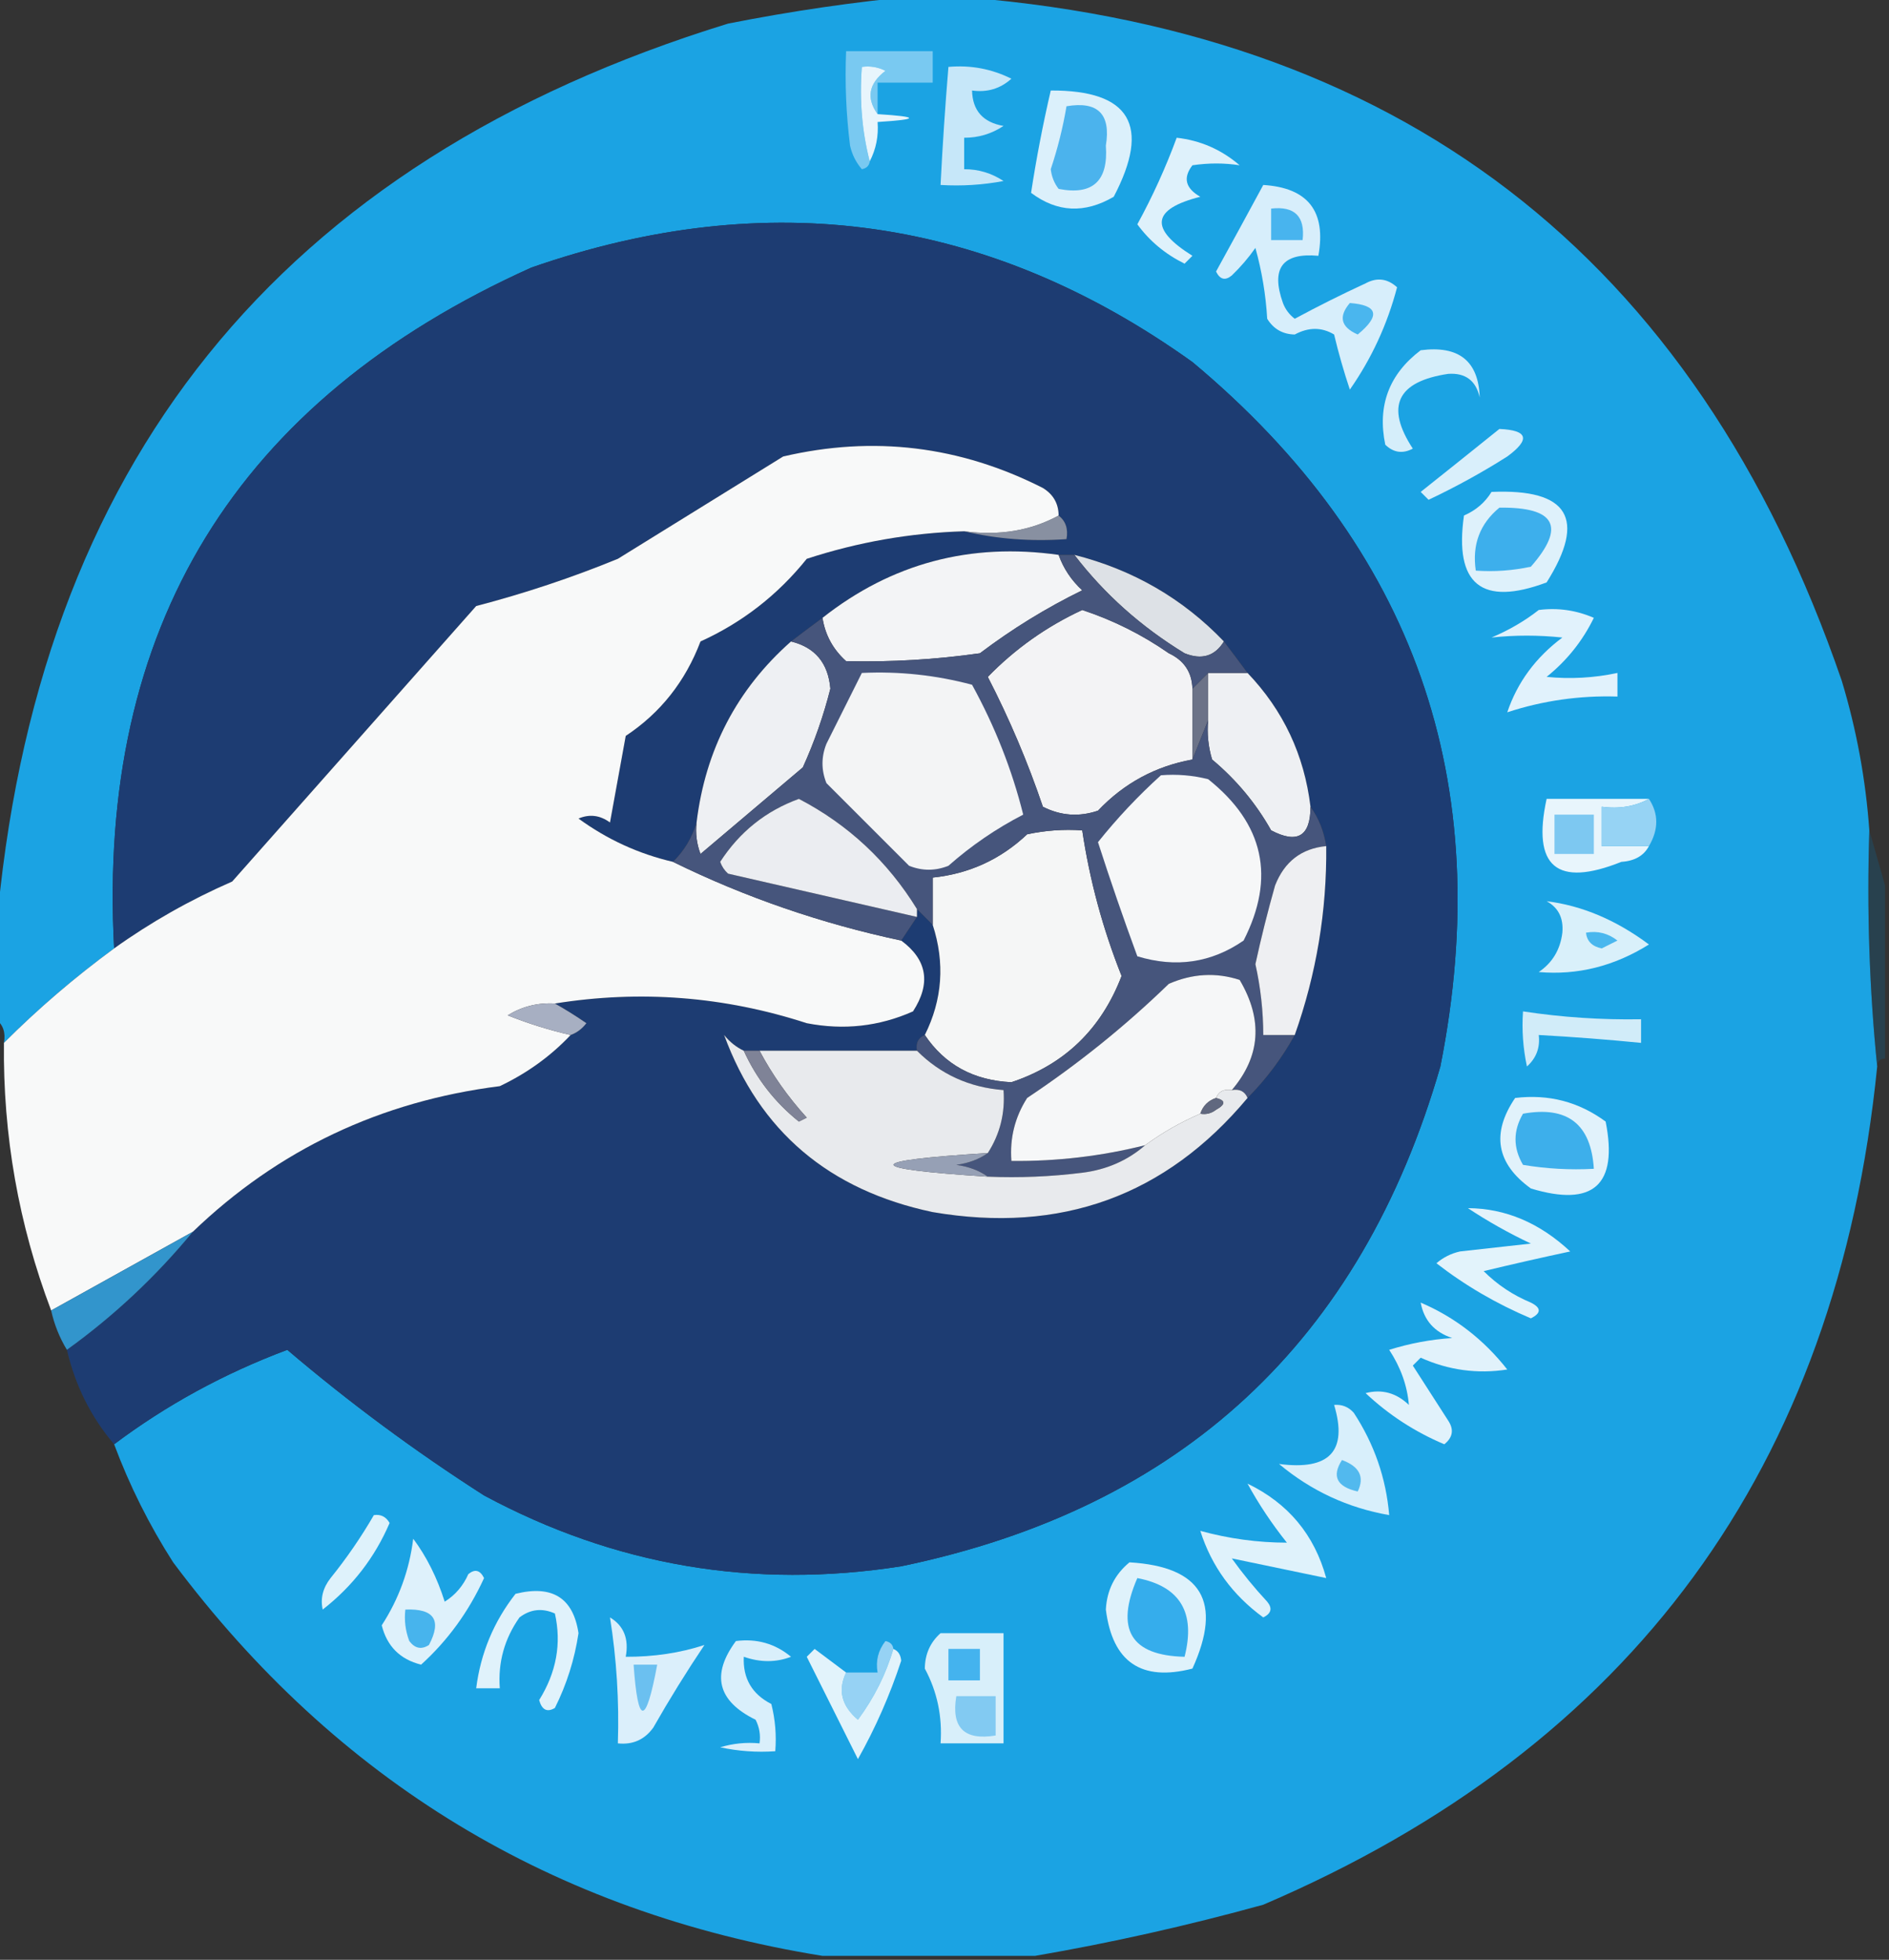 <?xml version="1.0" encoding="UTF-8"?>
<!DOCTYPE svg PUBLIC "-//W3C//DTD SVG 1.1//EN" "http://www.w3.org/Graphics/SVG/1.1/DTD/svg11.dtd">
<svg xmlns="http://www.w3.org/2000/svg" version="1.1" width="240px" height="249px" style="shape-rendering:geometricPrecision; text-rendering:geometricPrecision; image-rendering:optimizeQuality; fill-rule:evenodd; clip-rule:evenodd" xmlns:xlink="http://www.w3.org/1999/xlink">
<rect width="100%" height="100%" fill="#333333" stroke="none"/>
<g><path style="opacity:0.991" fill="#1ca4e5" d="M 116.5,-0.5 C 117.833,-0.5 119.167,-0.5 120.5,-0.5C 177.56,3.391 215.394,32.391 234,86.5C 235.876,92.714 237.043,99.047 237.5,105.5C 237.173,115.681 237.506,125.681 238.5,135.5C 233.387,186.427 207.387,221.927 160.5,242C 150.81,244.676 141.143,246.843 131.5,248.5C 122.5,248.5 113.5,248.5 104.5,248.5C 70.286,242.974 42.786,226.307 22,198.5C 18.962,193.757 16.462,188.757 14.5,183.5C 21.168,178.495 28.501,174.495 36.5,171.5C 44.386,178.212 52.719,184.378 61.5,190C 78.111,198.935 95.778,201.935 114.5,199C 150.08,191.62 172.914,170.453 183,135.5C 190.176,99.357 179.676,69.524 151.5,46C 125.634,27.497 97.634,23.497 67.5,34C 29.983,50.896 12.317,79.729 14.5,120.5C 9.514,124.155 4.847,128.155 0.5,132.5C 0.737,131.209 0.404,130.209 -0.5,129.5C -0.5,125.833 -0.5,122.167 -0.5,118.5C 4.425,59.069 35.425,20.569 92.5,3C 100.587,1.401 108.587,0.234 116.5,-0.5 Z"/></g>
<g><path style="opacity:1" fill="#79c9f1" d="M 111.5,14.5 C 110.035,12.454 110.368,10.62 112.5,9C 111.552,8.517 110.552,8.351 109.5,8.5C 109.183,12.702 109.517,16.702 110.5,20.5C 110.44,21.043 110.107,21.376 109.5,21.5C 108.749,20.624 108.249,19.624 108,18.5C 107.501,14.514 107.334,10.514 107.5,6.5C 111.167,6.5 114.833,6.5 118.5,6.5C 118.5,7.833 118.5,9.167 118.5,10.5C 116.167,10.5 113.833,10.5 111.5,10.5C 111.5,11.833 111.5,13.167 111.5,14.5 Z"/></g>
<g><path style="opacity:1" fill="#e8f5fc" d="M 111.5,14.5 C 116.833,14.833 116.833,15.167 111.5,15.5C 111.634,17.291 111.301,18.958 110.5,20.5C 109.517,16.702 109.183,12.702 109.5,8.5C 110.552,8.351 111.552,8.517 112.5,9C 110.368,10.62 110.035,12.454 111.5,14.5 Z"/></g>
<g><path style="opacity:1" fill="#c6e7f9" d="M 120.5,8.5 C 123.32,8.248 125.986,8.748 128.5,10C 127.095,11.269 125.429,11.769 123.5,11.5C 123.561,14.05 124.894,15.55 127.5,16C 125.975,17.009 124.308,17.509 122.5,17.5C 122.5,18.833 122.5,20.167 122.5,21.5C 124.308,21.491 125.975,21.991 127.5,23C 124.854,23.497 122.187,23.664 119.5,23.5C 119.751,18.493 120.084,13.493 120.5,8.5 Z"/></g>
<g><path style="opacity:1" fill="#dbf0fb" d="M 133.5,11.5 C 143.586,11.449 146.253,15.949 141.5,25C 137.808,27.159 134.308,26.992 131,24.5C 131.655,20.2 132.488,15.866 133.5,11.5 Z"/></g>
<g><path style="opacity:1" fill="#4bb3ed" d="M 135.5,13.5 C 139.49,12.824 141.157,14.491 140.5,18.5C 140.827,23.01 138.827,24.843 134.5,24C 133.941,23.275 133.608,22.442 133.5,21.5C 134.378,18.87 135.045,16.203 135.5,13.5 Z"/></g>
<g><path style="opacity:1" fill="#def1fb" d="M 149.5,17.5 C 152.516,17.841 155.182,19.007 157.5,21C 155.557,20.695 153.557,20.695 151.5,21C 150.273,22.587 150.606,23.921 152.5,25C 146.323,26.559 145.99,29.059 151.5,32.5C 151.167,32.833 150.833,33.167 150.5,33.5C 148.05,32.289 146.05,30.622 144.5,28.5C 146.433,24.966 148.1,21.3 149.5,17.5 Z"/></g>
<g><path style="opacity:1" fill="#1d3c72" d="M 14.5,183.5 C 11.562,180.053 9.562,176.053 8.5,171.5C 14.463,167.205 19.796,162.205 24.5,156.5C 35.334,146.086 48.334,139.919 63.5,138C 66.961,136.357 69.961,134.19 72.5,131.5C 73.289,131.217 73.956,130.717 74.5,130C 73.142,129.066 71.808,128.232 70.5,127.5C 81.356,125.762 92.023,126.595 102.5,130C 107.196,130.914 111.696,130.414 116,128.5C 118.303,124.939 117.803,121.939 114.5,119.5C 115.167,118.5 115.833,117.5 116.5,116.5C 116.5,116.167 116.5,115.833 116.5,115.5C 117.167,116.167 117.833,116.833 118.5,117.5C 120.072,122.342 119.738,127.009 117.5,131.5C 116.662,131.842 116.328,132.508 116.5,133.5C 109.833,133.5 103.167,133.5 96.5,133.5C 95.833,133.5 95.167,133.5 94.5,133.5C 93.542,133.047 92.708,132.381 92,131.5C 96.489,143.721 105.323,151.221 118.5,154C 134.763,156.782 148.096,151.949 158.5,139.5C 160.853,137.14 162.853,134.473 164.5,131.5C 167.25,123.748 168.583,115.748 168.5,107.5C 168.204,105.597 167.537,103.93 166.5,102.5C 165.708,95.917 163.041,90.251 158.5,85.5C 157.488,84.128 156.488,82.795 155.5,81.5C 150.284,76.054 143.951,72.387 136.5,70.5C 135.833,70.5 135.167,70.5 134.5,70.5C 123.278,68.912 113.278,71.579 104.5,78.5C 103.128,79.512 101.795,80.512 100.5,81.5C 93.626,87.578 89.626,95.244 88.5,104.5C 87.935,106.42 86.935,108.087 85.5,109.5C 81.144,108.489 77.144,106.656 73.5,104C 74.899,103.405 76.232,103.572 77.5,104.5C 78.167,100.833 78.833,97.167 79.5,93.5C 83.907,90.581 87.073,86.581 89,81.5C 94.314,79.088 98.814,75.588 102.5,71C 109.008,68.872 115.675,67.706 122.5,67.5C 126.634,68.485 130.968,68.818 135.5,68.5C 135.737,67.209 135.404,66.209 134.5,65.5C 134.489,63.983 133.823,62.816 132.5,62C 121.965,56.651 110.965,55.317 99.5,58C 92.5,62.333 85.5,66.667 78.5,71C 72.637,73.399 66.637,75.399 60.5,77C 50.167,88.667 39.833,100.333 29.5,112C 24.148,114.339 19.148,117.172 14.5,120.5C 12.317,79.729 29.983,50.896 67.5,34C 97.634,23.497 125.634,27.497 151.5,46C 179.676,69.524 190.176,99.357 183,135.5C 172.914,170.453 150.08,191.62 114.5,199C 95.778,201.935 78.111,198.935 61.5,190C 52.719,184.378 44.386,178.212 36.5,171.5C 28.501,174.495 21.168,178.495 14.5,183.5 Z"/></g>
<g><path style="opacity:1" fill="#d7eefb" d="M 160.5,23.5 C 166.186,23.855 168.519,26.855 167.5,32.5C 162.932,32.083 161.432,34.083 163,38.5C 163.308,39.308 163.808,39.975 164.5,40.5C 167.456,38.904 170.456,37.404 173.5,36C 174.944,35.219 176.277,35.386 177.5,36.5C 176.266,41.207 174.266,45.54 171.5,49.5C 170.727,47.187 170.06,44.854 169.5,42.5C 167.925,41.554 166.258,41.554 164.5,42.5C 162.971,42.471 161.804,41.804 161,40.5C 160.821,37.447 160.321,34.447 159.5,31.5C 158.618,32.76 157.618,33.926 156.5,35C 155.668,35.688 155.002,35.521 154.5,34.5C 156.528,30.816 158.528,27.15 160.5,23.5 Z"/></g>
<g><path style="opacity:1" fill="#4ab6ee" d="M 171.5,38.5 C 175.079,38.766 175.413,40.099 172.5,42.5C 170.358,41.563 170.024,40.23 171.5,38.5 Z"/></g>
<g><path style="opacity:1" fill="#48b4ee" d="M 161.5,26.5 C 164.5,26.167 165.833,27.5 165.5,30.5C 164.167,30.5 162.833,30.5 161.5,30.5C 161.5,29.167 161.5,27.833 161.5,26.5 Z"/></g>
<g><path style="opacity:1" fill="#d5eefa" d="M 180.5,44.5 C 185.351,43.868 187.851,45.868 188,50.5C 187.521,48.354 186.188,47.354 184,47.5C 177.49,48.472 175.99,51.639 179.5,57C 178.216,57.684 177.049,57.517 176,56.5C 174.976,51.548 176.476,47.548 180.5,44.5 Z"/></g>
<g><path style="opacity:1" fill="#d9effb" d="M 190.5,54.5 C 194.135,54.656 194.468,55.822 191.5,58C 188.294,60.034 184.96,61.867 181.5,63.5C 181.167,63.167 180.833,62.833 180.5,62.5C 183.864,59.825 187.197,57.158 190.5,54.5 Z"/></g>
<g><path style="opacity:0.997" fill="#f8f9f9" d="M 134.5,65.5 C 130.971,67.423 126.971,68.089 122.5,67.5C 115.675,67.706 109.008,68.872 102.5,71C 98.814,75.588 94.314,79.088 89,81.5C 87.073,86.581 83.907,90.581 79.5,93.5C 78.833,97.167 78.167,100.833 77.5,104.5C 76.232,103.572 74.899,103.405 73.5,104C 77.144,106.656 81.144,108.489 85.5,109.5C 94.681,114.006 104.348,117.339 114.5,119.5C 117.803,121.939 118.303,124.939 116,128.5C 111.696,130.414 107.196,130.914 102.5,130C 92.023,126.595 81.356,125.762 70.5,127.5C 68.345,127.372 66.345,127.872 64.5,129C 67.166,130.061 69.833,130.894 72.5,131.5C 69.961,134.19 66.961,136.357 63.5,138C 48.334,139.919 35.334,146.086 24.5,156.5C 18.5,159.833 12.5,163.167 6.5,166.5C 2.367,155.58 0.367,144.247 0.5,132.5C 4.847,128.155 9.514,124.155 14.5,120.5C 19.148,117.172 24.148,114.339 29.5,112C 39.833,100.333 50.167,88.667 60.5,77C 66.637,75.399 72.637,73.399 78.5,71C 85.5,66.667 92.5,62.333 99.5,58C 110.965,55.317 121.965,56.651 132.5,62C 133.823,62.816 134.489,63.983 134.5,65.5 Z"/></g>
<g><path style="opacity:0.751" fill="#a4afc5" d="M 134.5,65.5 C 135.404,66.209 135.737,67.209 135.5,68.5C 130.968,68.818 126.634,68.485 122.5,67.5C 126.971,68.089 130.971,67.423 134.5,65.5 Z"/></g>
<g><path style="opacity:1" fill="#def1fb" d="M 189.5,62.5 C 199.267,62.073 201.6,65.906 196.5,74C 188.246,77.081 184.746,74.248 186,65.5C 187.518,64.837 188.685,63.837 189.5,62.5 Z"/></g>
<g><path style="opacity:1" fill="#3dafec" d="M 190.5,64.5 C 197.632,64.409 198.965,66.909 194.5,72C 192.19,72.497 189.857,72.663 187.5,72.5C 187.016,69.212 188.016,66.545 190.5,64.5 Z"/></g>
<g><path style="opacity:0.998" fill="#f3f4f6" d="M 134.5,70.5 C 135.117,72.229 136.117,73.729 137.5,75C 132.923,77.239 128.589,79.905 124.5,83C 118.835,83.801 113.168,84.134 107.5,84C 105.84,82.512 104.84,80.679 104.5,78.5C 113.278,71.579 123.278,68.912 134.5,70.5 Z"/></g>
<g><path style="opacity:0.996" fill="#dee2e7" d="M 136.5,70.5 C 143.951,72.387 150.284,76.054 155.5,81.5C 154.341,83.377 152.674,83.877 150.5,83C 144.972,79.629 140.305,75.463 136.5,70.5 Z"/></g>
<g><path style="opacity:1" fill="#f3f3f5" d="M 151.5,87.5 C 151.5,90.5 151.5,93.5 151.5,96.5C 146.799,97.351 142.799,99.518 139.5,103C 137.098,103.814 134.765,103.647 132.5,102.5C 130.58,96.827 128.247,91.327 125.5,86C 128.983,82.426 132.983,79.593 137.5,77.5C 141.44,78.803 145.107,80.637 148.5,83C 150.439,83.908 151.439,85.408 151.5,87.5 Z"/></g>
<g><path style="opacity:1" fill="#eef0f3" d="M 100.5,81.5 C 103.555,82.246 105.222,84.246 105.5,87.5C 104.631,90.941 103.464,94.274 102,97.5C 97.667,101.167 93.333,104.833 89,108.5C 88.51,107.207 88.343,105.873 88.5,104.5C 89.626,95.244 93.626,87.578 100.5,81.5 Z"/></g>
<g><path style="opacity:0.753" fill="#7e88a3" d="M 153.5,85.5 C 153.5,87.5 153.5,89.5 153.5,91.5C 152.833,93.167 152.167,94.833 151.5,96.5C 151.5,93.5 151.5,90.5 151.5,87.5C 152.167,86.833 152.833,86.167 153.5,85.5 Z"/></g>
<g><path style="opacity:1" fill="#eef0f3" d="M 153.5,85.5 C 155.167,85.5 156.833,85.5 158.5,85.5C 163.041,90.251 165.708,95.917 166.5,102.5C 166.499,106.252 164.833,107.252 161.5,105.5C 159.565,102.062 157.065,99.062 154,96.5C 153.506,94.866 153.34,93.199 153.5,91.5C 153.5,89.5 153.5,87.5 153.5,85.5 Z"/></g>
<g><path style="opacity:1" fill="#e1f2fc" d="M 195.5,77.5 C 197.924,77.192 200.257,77.526 202.5,78.5C 201.07,81.433 199.07,83.933 196.5,86C 199.507,86.301 202.507,86.135 205.5,85.5C 205.5,86.5 205.5,87.5 205.5,88.5C 200.699,88.35 196.033,89.016 191.5,90.5C 192.779,86.698 195.112,83.531 198.5,81C 195.46,80.68 192.46,80.68 189.5,81C 191.727,80.059 193.727,78.892 195.5,77.5 Z"/></g>
<g><path style="opacity:1" fill="#e8f5fc" d="M 209.5,101.5 C 207.735,102.461 205.735,102.795 203.5,102.5C 203.5,104.167 203.5,105.833 203.5,107.5C 205.5,107.5 207.5,107.5 209.5,107.5C 208.848,108.725 207.681,109.392 206,109.5C 197.79,112.789 194.624,110.123 196.5,101.5C 200.833,101.5 205.167,101.5 209.5,101.5 Z"/></g>
<g><path style="opacity:1" fill="#96d3f4" d="M 209.5,101.5 C 210.742,103.389 210.742,105.389 209.5,107.5C 207.5,107.5 205.5,107.5 203.5,107.5C 203.5,105.833 203.5,104.167 203.5,102.5C 205.735,102.795 207.735,102.461 209.5,101.5 Z"/></g>
<g><path style="opacity:1" fill="#7dc8f1" d="M 197.5,103.5 C 199.167,103.5 200.833,103.5 202.5,103.5C 202.5,105.167 202.5,106.833 202.5,108.5C 200.833,108.5 199.167,108.5 197.5,108.5C 197.5,106.833 197.5,105.167 197.5,103.5 Z"/></g>
<g><path style="opacity:1" fill="#f5f6f6" d="M 117.5,131.5 C 119.738,127.009 120.072,122.342 118.5,117.5C 118.5,115.5 118.5,113.5 118.5,111.5C 123.126,111.02 127.126,109.187 130.5,106C 132.81,105.503 135.143,105.337 137.5,105.5C 138.446,111.842 140.113,118.008 142.5,124C 139.912,130.757 135.245,135.257 128.5,137.5C 123.698,137.272 120.032,135.272 117.5,131.5 Z"/></g>
<g><path style="opacity:0.998" fill="#46557c" d="M 134.5,70.5 C 135.167,70.5 135.833,70.5 136.5,70.5C 140.305,75.463 144.972,79.629 150.5,83C 152.674,83.877 154.341,83.377 155.5,81.5C 156.488,82.795 157.488,84.128 158.5,85.5C 156.833,85.5 155.167,85.5 153.5,85.5C 152.833,86.167 152.167,86.833 151.5,87.5C 151.439,85.408 150.439,83.908 148.5,83C 145.107,80.637 141.44,78.803 137.5,77.5C 132.983,79.593 128.983,82.426 125.5,86C 128.247,91.327 130.58,96.827 132.5,102.5C 134.765,103.647 137.098,103.814 139.5,103C 142.799,99.518 146.799,97.351 151.5,96.5C 152.167,94.833 152.833,93.167 153.5,91.5C 153.34,93.199 153.506,94.866 154,96.5C 157.065,99.062 159.565,102.062 161.5,105.5C 164.833,107.252 166.499,106.252 166.5,102.5C 167.537,103.93 168.204,105.597 168.5,107.5C 165.358,107.799 163.191,109.466 162,112.5C 161.062,115.812 160.229,119.145 159.5,122.5C 160.162,125.468 160.495,128.468 160.5,131.5C 161.833,131.5 163.167,131.5 164.5,131.5C 162.853,134.473 160.853,137.14 158.5,139.5C 158.158,138.662 157.492,138.328 156.5,138.5C 160.153,134.22 160.486,129.553 157.5,124.5C 154.503,123.524 151.503,123.69 148.5,125C 142.965,130.364 136.965,135.198 130.5,139.5C 128.946,141.933 128.28,144.6 128.5,147.5C 134.262,147.564 139.929,146.897 145.5,145.5C 143.266,147.446 140.599,148.613 137.5,149C 133.514,149.499 129.514,149.666 125.5,149.5C 124.391,148.71 123.058,148.21 121.5,148C 123.058,147.79 124.391,147.29 125.5,146.5C 127.051,144.087 127.717,141.421 127.5,138.5C 123.164,138.163 119.497,136.496 116.5,133.5C 116.328,132.508 116.662,131.842 117.5,131.5C 120.032,135.272 123.698,137.272 128.5,137.5C 135.245,135.257 139.912,130.757 142.5,124C 140.113,118.008 138.446,111.842 137.5,105.5C 135.143,105.337 132.81,105.503 130.5,106C 127.126,109.187 123.126,111.02 118.5,111.5C 118.5,113.5 118.5,115.5 118.5,117.5C 117.833,116.833 117.167,116.167 116.5,115.5C 112.776,109.442 107.776,104.775 101.5,101.5C 97.303,103.024 93.97,105.691 91.5,109.5C 91.709,110.086 92.043,110.586 92.5,111C 100.52,112.839 108.52,114.672 116.5,116.5C 115.833,117.5 115.167,118.5 114.5,119.5C 104.348,117.339 94.681,114.006 85.5,109.5C 86.935,108.087 87.935,106.42 88.5,104.5C 88.343,105.873 88.51,107.207 89,108.5C 93.333,104.833 97.667,101.167 102,97.5C 103.464,94.274 104.631,90.941 105.5,87.5C 105.222,84.246 103.555,82.246 100.5,81.5C 101.795,80.512 103.128,79.512 104.5,78.5C 104.84,80.679 105.84,82.512 107.5,84C 113.168,84.134 118.835,83.801 124.5,83C 128.589,79.905 132.923,77.239 137.5,75C 136.117,73.729 135.117,72.229 134.5,70.5 Z"/></g>
<g><path style="opacity:0.997" fill="#ebedf1" d="M 116.5,115.5 C 116.5,115.833 116.5,116.167 116.5,116.5C 108.52,114.672 100.52,112.839 92.5,111C 92.043,110.586 91.709,110.086 91.5,109.5C 93.97,105.691 97.303,103.024 101.5,101.5C 107.776,104.775 112.776,109.442 116.5,115.5 Z"/></g>
<g><path style="opacity:1" fill="#f6f7f8" d="M 147.5,98.5 C 149.527,98.338 151.527,98.504 153.5,99C 160.585,104.652 162.085,111.486 158,119.5C 153.905,122.326 149.405,122.993 144.5,121.5C 142.735,116.704 141.068,111.871 139.5,107C 141.941,103.948 144.607,101.115 147.5,98.5 Z"/></g>
<g><path style="opacity:1" fill="#f3f4f5" d="M 109.5,85.5 C 114.248,85.275 118.915,85.775 123.5,87C 126.418,92.316 128.585,97.816 130,103.5C 126.559,105.276 123.392,107.443 120.5,110C 118.833,110.667 117.167,110.667 115.5,110C 112,106.5 108.5,103 105,99.5C 104.333,97.833 104.333,96.167 105,94.5C 106.527,91.447 108.027,88.447 109.5,85.5 Z"/></g>
<g><path style="opacity:0.999" fill="#eeeff2" d="M 168.5,107.5 C 168.583,115.748 167.25,123.748 164.5,131.5C 163.167,131.5 161.833,131.5 160.5,131.5C 160.495,128.468 160.162,125.468 159.5,122.5C 160.229,119.145 161.062,115.812 162,112.5C 163.191,109.466 165.358,107.799 168.5,107.5 Z"/></g>
<g><path style="opacity:1" fill="#d9f0fa" d="M 196.5,114.5 C 201.009,115.063 205.342,116.897 209.5,120C 205.08,122.763 200.413,123.93 195.5,123.5C 197.234,122.326 198.234,120.66 198.5,118.5C 198.66,116.645 197.993,115.312 196.5,114.5 Z"/></g>
<g><path style="opacity:1" fill="#49b7ee" d="M 201.5,118.5 C 202.978,118.238 204.311,118.571 205.5,119.5C 204.833,119.833 204.167,120.167 203.5,120.5C 202.287,120.253 201.62,119.586 201.5,118.5 Z"/></g>
<g><path style="opacity:0.316" fill="#106088" d="M 237.5,105.5 C 238.167,107.833 238.833,110.167 239.5,112.5C 239.5,119.833 239.5,127.167 239.5,134.5C 238.833,134.5 238.5,134.833 238.5,135.5C 237.506,125.681 237.173,115.681 237.5,105.5 Z"/></g>
<g><path style="opacity:0.999" fill="#f6f7f8" d="M 156.5,138.5 C 155.508,138.328 154.842,138.662 154.5,139.5C 153.5,139.833 152.833,140.5 152.5,141.5C 149.968,142.596 147.635,143.929 145.5,145.5C 139.929,146.897 134.262,147.564 128.5,147.5C 128.28,144.6 128.946,141.933 130.5,139.5C 136.965,135.198 142.965,130.364 148.5,125C 151.503,123.69 154.503,123.524 157.5,124.5C 160.486,129.553 160.153,134.22 156.5,138.5 Z"/></g>
<g><path style="opacity:1" fill="#a7afc2" d="M 70.5,127.5 C 71.808,128.232 73.142,129.066 74.5,130C 73.956,130.717 73.289,131.217 72.5,131.5C 69.833,130.894 67.166,130.061 64.5,129C 66.345,127.872 68.345,127.372 70.5,127.5 Z"/></g>
<g><path style="opacity:1" fill="#d1ecf9" d="M 193.5,128.5 C 198.463,129.254 203.463,129.587 208.5,129.5C 208.5,130.5 208.5,131.5 208.5,132.5C 204.176,132.073 199.842,131.739 195.5,131.5C 195.688,133.103 195.188,134.437 194,135.5C 193.503,133.19 193.337,130.857 193.5,128.5 Z"/></g>
<g><path style="opacity:0.998" fill="#e8eaed" d="M 94.5,133.5 C 96.111,137.051 98.444,140.051 101.5,142.5C 101.833,142.333 102.167,142.167 102.5,142C 100.112,139.371 98.112,136.538 96.5,133.5C 103.167,133.5 109.833,133.5 116.5,133.5C 119.497,136.496 123.164,138.163 127.5,138.5C 127.717,141.421 127.051,144.087 125.5,146.5C 109.542,147.479 109.542,148.479 125.5,149.5C 129.514,149.666 133.514,149.499 137.5,149C 140.599,148.613 143.266,147.446 145.5,145.5C 147.635,143.929 149.968,142.596 152.5,141.5C 153.239,141.631 153.906,141.464 154.5,141C 155.738,140.31 155.738,139.81 154.5,139.5C 154.842,138.662 155.508,138.328 156.5,138.5C 157.492,138.328 158.158,138.662 158.5,139.5C 148.096,151.949 134.763,156.782 118.5,154C 105.323,151.221 96.489,143.721 92,131.5C 92.708,132.381 93.542,133.047 94.5,133.5 Z"/></g>
<g><path style="opacity:0.922" fill="#858a9f" d="M 94.5,133.5 C 95.167,133.5 95.833,133.5 96.5,133.5C 98.112,136.538 100.112,139.371 102.5,142C 102.167,142.167 101.833,142.333 101.5,142.5C 98.444,140.051 96.111,137.051 94.5,133.5 Z"/></g>
<g><path style="opacity:0.841" fill="#69728e" d="M 154.5,139.5 C 155.738,139.81 155.738,140.31 154.5,141C 153.906,141.464 153.239,141.631 152.5,141.5C 152.833,140.5 153.5,139.833 154.5,139.5 Z"/></g>
<g><path style="opacity:1" fill="#e1f2fb" d="M 192.5,139.5 C 196.753,138.986 200.587,139.986 204,142.5C 205.601,150.564 202.434,153.397 194.5,151C 190.111,147.835 189.445,144.002 192.5,139.5 Z"/></g>
<g><path style="opacity:1" fill="#3dafeb" d="M 193.5,141.5 C 199.144,140.481 202.144,142.814 202.5,148.5C 199.482,148.665 196.482,148.498 193.5,148C 192.232,145.837 192.232,143.67 193.5,141.5 Z"/></g>
<g><path style="opacity:1" fill="#96a0b5" d="M 125.5,146.5 C 124.391,147.29 123.058,147.79 121.5,148C 123.058,148.21 124.391,148.71 125.5,149.5C 109.542,148.479 109.542,147.479 125.5,146.5 Z"/></g>
<g><path style="opacity:0.985" fill="#3296ce" d="M 24.5,156.5 C 19.796,162.205 14.463,167.205 8.5,171.5C 7.559,169.95 6.893,168.284 6.5,166.5C 12.5,163.167 18.5,159.833 24.5,156.5 Z"/></g>
<g><path style="opacity:1" fill="#e2f3fb" d="M 186.5,153.5 C 191.265,153.527 195.599,155.361 199.5,159C 195.821,159.787 192.154,160.621 188.5,161.5C 190.228,163.226 192.228,164.559 194.5,165.5C 195.833,166.167 195.833,166.833 194.5,167.5C 190.136,165.656 186.136,163.323 182.5,160.5C 183.376,159.749 184.376,159.249 185.5,159C 188.5,158.667 191.5,158.333 194.5,158C 191.688,156.672 189.022,155.172 186.5,153.5 Z"/></g>
<g><path style="opacity:1" fill="#e1f2fb" d="M 180.5,165.5 C 184.828,167.347 188.495,170.181 191.5,174C 187.703,174.59 184.036,174.09 180.5,172.5C 180.167,172.833 179.833,173.167 179.5,173.5C 181,175.833 182.5,178.167 184,180.5C 184.749,181.635 184.583,182.635 183.5,183.5C 179.762,181.924 176.429,179.757 173.5,177C 175.567,176.464 177.401,176.964 179,178.5C 178.797,176.063 177.963,173.729 176.5,171.5C 179.107,170.682 181.774,170.182 184.5,170C 182.249,169.252 180.916,167.752 180.5,165.5 Z"/></g>
<g><path style="opacity:1" fill="#d8effb" d="M 169.5,178.5 C 170.496,178.414 171.329,178.748 172,179.5C 174.602,183.474 176.102,187.807 176.5,192.5C 171.249,191.583 166.582,189.417 162.5,186C 168.927,186.85 171.26,184.35 169.5,178.5 Z"/></g>
<g><path style="opacity:1" fill="#52b9ee" d="M 170.5,185.5 C 172.728,186.322 173.395,187.655 172.5,189.5C 169.841,188.898 169.174,187.565 170.5,185.5 Z"/></g>
<g><path style="opacity:1" fill="#dff2fb" d="M 158.5,188.5 C 163.665,190.996 166.998,194.996 168.5,200.5C 164.418,199.643 160.418,198.809 156.5,198C 157.88,199.925 159.38,201.759 161,203.5C 161.688,204.332 161.521,204.998 160.5,205.5C 156.587,202.65 153.921,198.983 152.5,194.5C 156.137,195.497 159.804,195.997 163.5,196C 161.585,193.6 159.919,191.1 158.5,188.5 Z"/></g>
<g><path style="opacity:1" fill="#def2fb" d="M 47.5,192.5 C 48.376,192.369 49.043,192.702 49.5,193.5C 47.623,197.88 44.79,201.547 41,204.5C 40.685,203.092 41.018,201.759 42,200.5C 44.054,197.953 45.887,195.286 47.5,192.5 Z"/></g>
<g><path style="opacity:1" fill="#dff2fb" d="M 143.5,198.5 C 152.689,199.039 155.356,203.539 151.5,212C 145.005,213.674 141.338,211.174 140.5,204.5C 140.628,202.045 141.628,200.045 143.5,198.5 Z"/></g>
<g><path style="opacity:1" fill="#def1fb" d="M 52.5,195.5 C 54.204,197.786 55.537,200.452 56.5,203.5C 57.845,202.653 58.845,201.487 59.5,200C 60.332,199.312 60.998,199.479 61.5,200.5C 59.543,204.775 56.876,208.441 53.5,211.5C 50.833,210.833 49.167,209.167 48.5,206.5C 50.676,203.146 52.01,199.479 52.5,195.5 Z"/></g>
<g><path style="opacity:1" fill="#35adec" d="M 144.5,200.5 C 149.937,201.548 151.937,204.881 150.5,210.5C 143.67,210.34 141.67,207.007 144.5,200.5 Z"/></g>
<g><path style="opacity:1" fill="#47b4ed" d="M 51.5,204.5 C 55.161,204.35 56.161,205.85 54.5,209C 53.551,209.617 52.718,209.451 52,208.5C 51.51,207.207 51.343,205.873 51.5,204.5 Z"/></g>
<g><path style="opacity:1" fill="#e0f2fb" d="M 65.5,202.5 C 70.156,201.34 72.823,203.007 73.5,207.5C 72.997,210.841 71.997,214.008 70.5,217C 69.516,217.591 68.85,217.257 68.5,216C 70.692,212.478 71.359,208.811 70.5,205C 68.888,204.28 67.388,204.446 66,205.5C 64.092,208.206 63.259,211.206 63.5,214.5C 62.5,214.5 61.5,214.5 60.5,214.5C 61.068,210.033 62.734,206.033 65.5,202.5 Z"/></g>
<g><path style="opacity:1" fill="#dbeffb" d="M 77.5,205.5 C 79.256,206.552 79.923,208.219 79.5,210.5C 83.06,210.516 86.393,210.016 89.5,209C 87.208,212.416 85.041,215.916 83,219.5C 81.89,221.037 80.39,221.703 78.5,221.5C 78.676,216.12 78.342,210.787 77.5,205.5 Z"/></g>
<g><path style="opacity:1" fill="#d9effb" d="M 93.5,208.5 C 96.157,208.162 98.49,208.829 100.5,210.5C 98.599,211.231 96.599,211.231 94.5,210.5C 94.373,213.245 95.54,215.245 98,216.5C 98.496,218.473 98.662,220.473 98.5,222.5C 96.143,222.663 93.81,222.497 91.5,222C 93.134,221.506 94.801,221.34 96.5,221.5C 96.65,220.448 96.483,219.448 96,218.5C 91.159,216.122 90.326,212.789 93.5,208.5 Z"/></g>
<g><path style="opacity:1" fill="#d8effa" d="M 119.5,207.5 C 122.167,207.5 124.833,207.5 127.5,207.5C 127.5,212.167 127.5,216.833 127.5,221.5C 124.833,221.5 122.167,221.5 119.5,221.5C 119.739,218.085 119.072,214.919 117.5,212C 117.519,210.167 118.185,208.667 119.5,207.5 Z"/></g>
<g><path style="opacity:1" fill="#44b3ee" d="M 120.5,209.5 C 121.833,209.5 123.167,209.5 124.5,209.5C 124.5,210.833 124.5,212.167 124.5,213.5C 123.167,213.5 121.833,213.5 120.5,213.5C 120.5,212.167 120.5,210.833 120.5,209.5 Z"/></g>
<g><path style="opacity:1" fill="#6bc0f0" d="M 80.5,211.5 C 81.5,211.5 82.5,211.5 83.5,211.5C 82.051,219.297 81.051,219.297 80.5,211.5 Z"/></g>
<g><path style="opacity:1" fill="#96d2f4" d="M 113.5,209.5 C 112.579,212.676 111.079,215.676 109,218.5C 106.922,216.738 106.422,214.738 107.5,212.5C 108.833,212.5 110.167,212.5 111.5,212.5C 111.238,211.022 111.571,209.689 112.5,208.5C 113.107,208.624 113.44,208.957 113.5,209.5 Z"/></g>
<g><path style="opacity:1" fill="#82caf2" d="M 121.5,215.5 C 123.167,215.5 124.833,215.5 126.5,215.5C 126.5,217.167 126.5,218.833 126.5,220.5C 122.5,221.167 120.833,219.5 121.5,215.5 Z"/></g>
<g><path style="opacity:1" fill="#e2f3fb" d="M 107.5,212.5 C 106.422,214.738 106.922,216.738 109,218.5C 111.079,215.676 112.579,212.676 113.5,209.5C 114.097,209.735 114.43,210.235 114.5,211C 113.062,215.373 111.228,219.54 109,223.5C 106.833,219.167 104.667,214.833 102.5,210.5C 102.833,210.167 103.167,209.833 103.5,209.5C 104.852,210.524 106.185,211.524 107.5,212.5 Z"/></g>
</svg>
